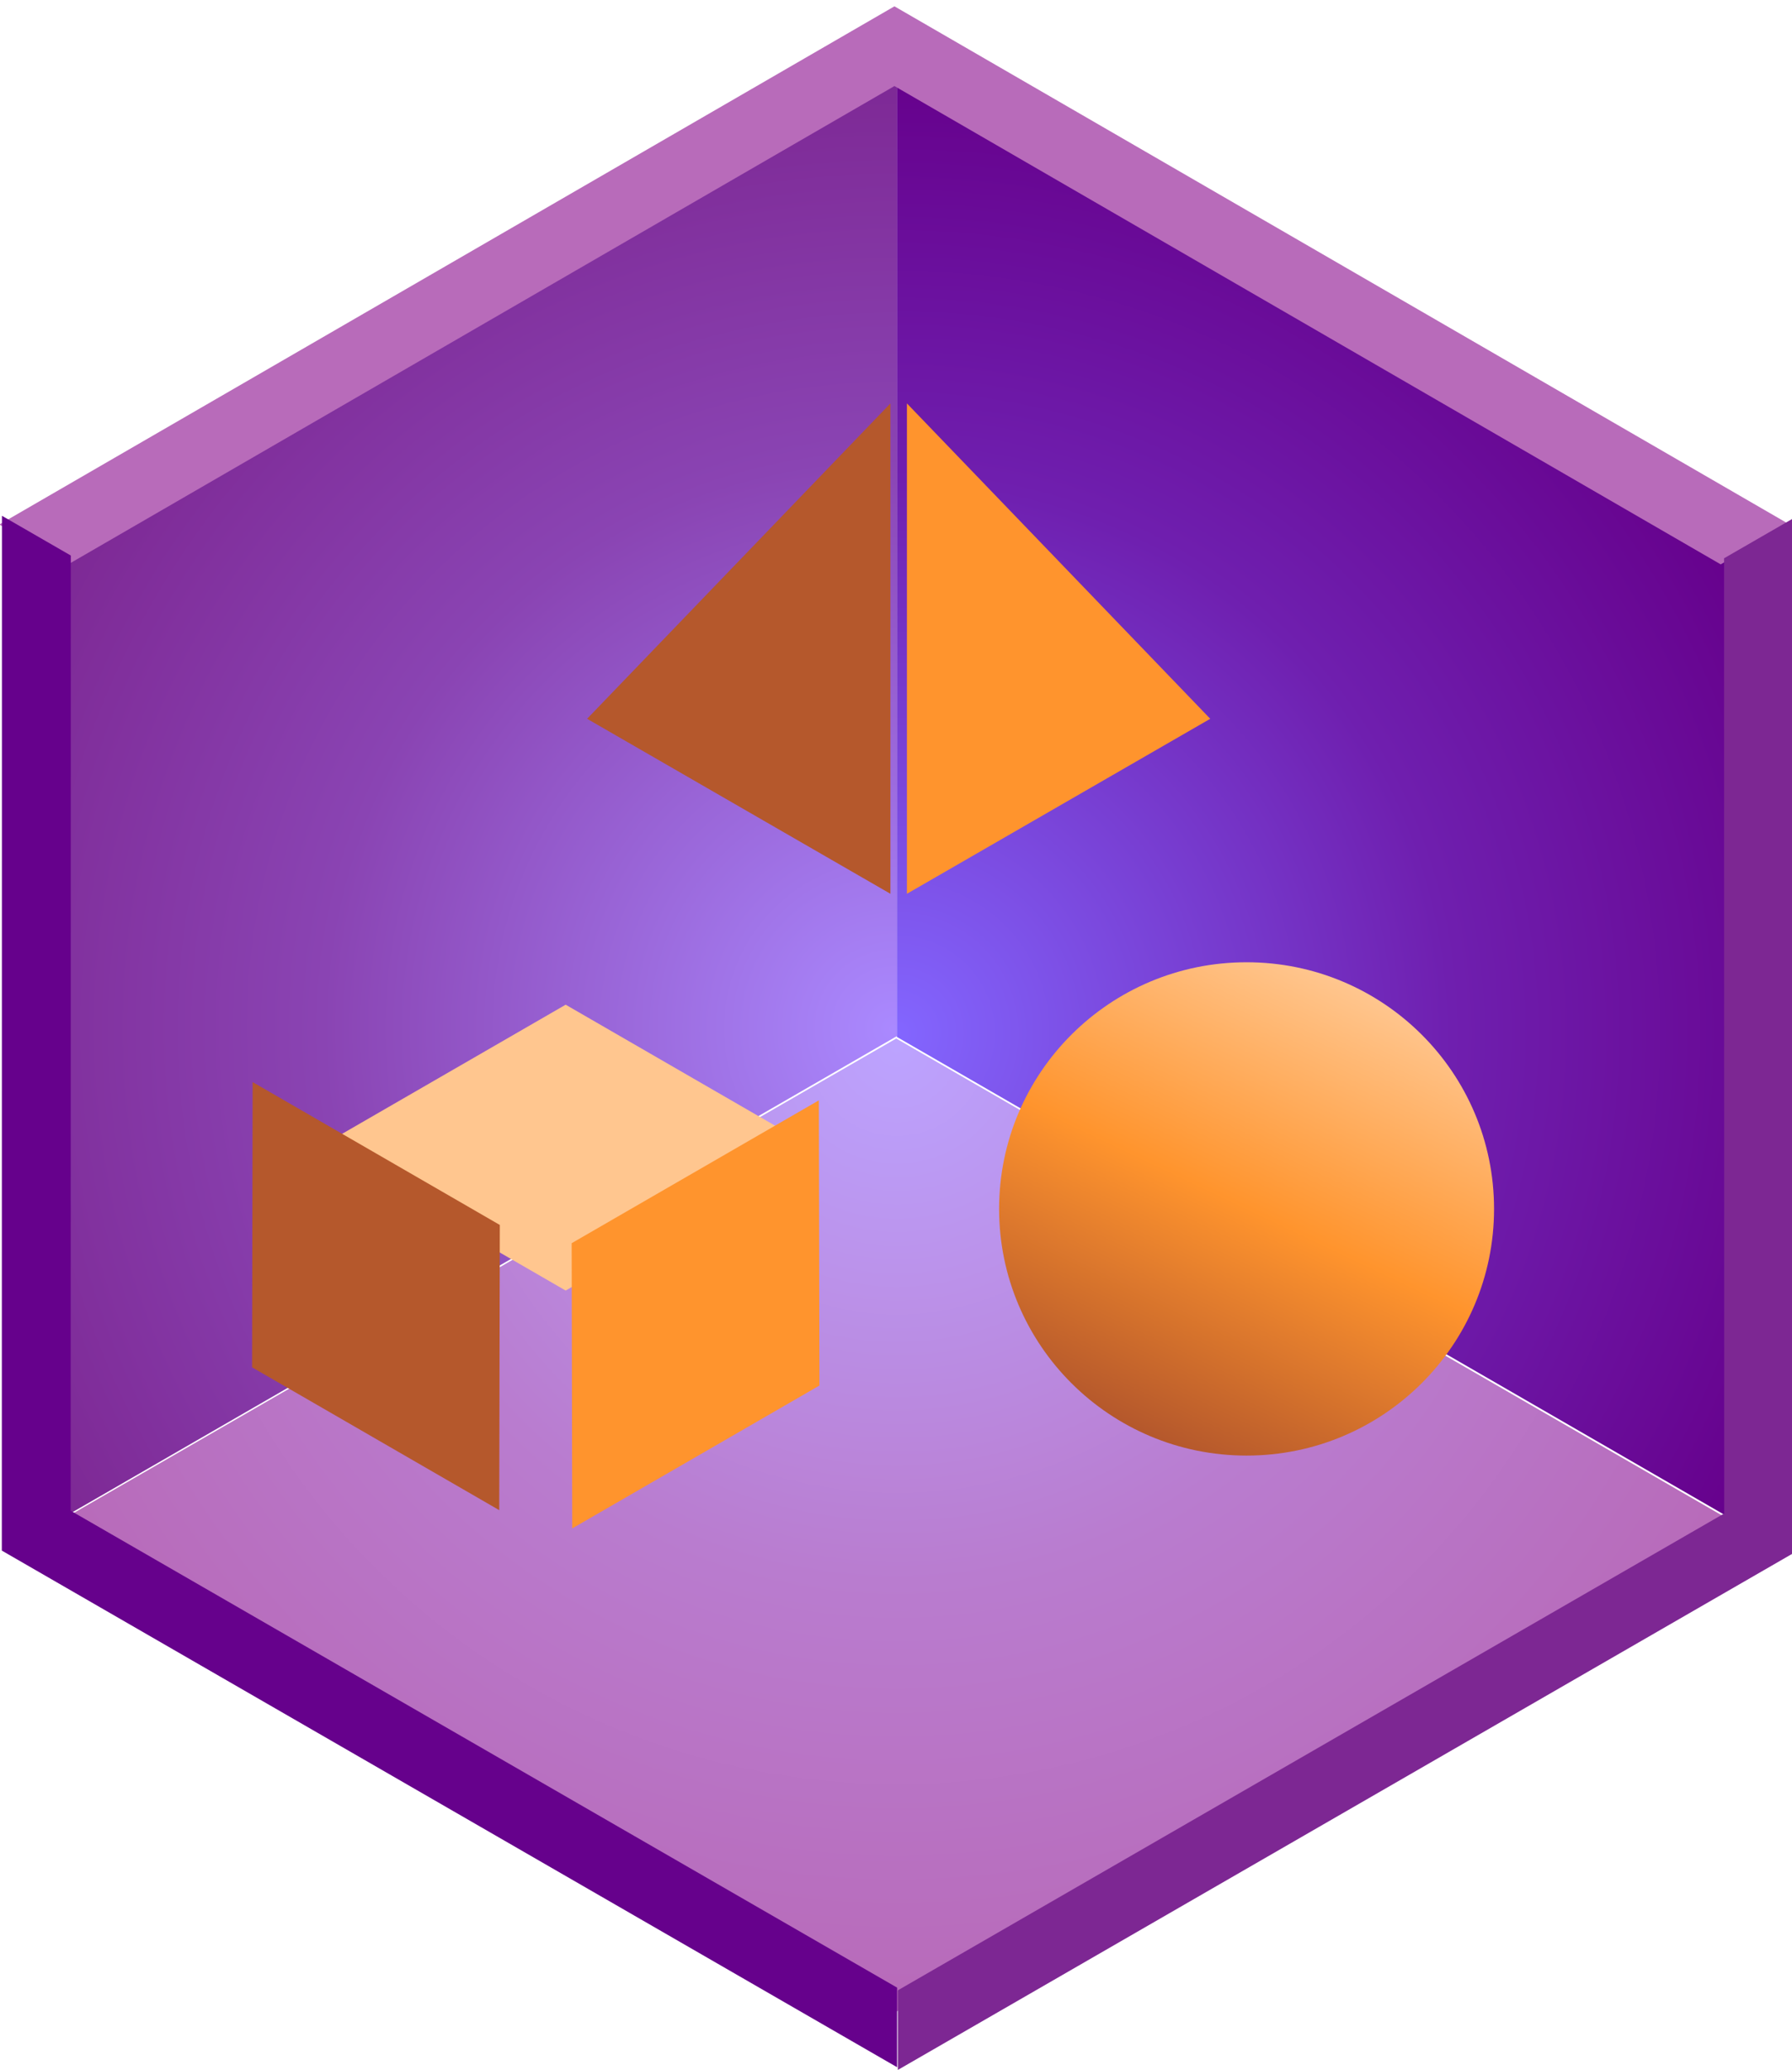 <svg xmlns="http://www.w3.org/2000/svg" width="100%" height="100%" viewBox="0 0 1442 1666"><g transform="matrix(5.812,3.97433e-16,-6.45218e-16,7.16,2324.82,-3741)"><g transform="matrix(1.011,0.474,0.694,-0.325,-974.148,546.082)"><rect x="443.405" y="192" width="115.448" height="168.15" style="fill:url(#_Radial1);"/></g><g transform="matrix(0.608,-0.285,-2.11272e-16,-0.658,-626.036,876.041)"><rect x="384" y="110.851" width="192" height="166.277" style="fill:url(#_Radial2);"/></g><g transform="matrix(0.608,0.285,-1.33341e-16,-0.658,-626.036,876.041)"><rect x="576" y="609.682" width="192" height="166.277" style="fill:url(#_Radial3);"/></g><g transform="matrix(0.172,-9.55178e-18,1.5507e-17,0.14,-962.556,352.957)"><path d="M3990.64,1216L3270.11,1632L3325.54,1664L3990.64,1280L4655.75,1664L4711.18,1632L3990.64,1216Z" style="fill:rgb(184,107,186);"/></g><g transform="matrix(-0.086,0.121,-0.149,-0.07,372.632,299.322)"><path d="M3270.11,1632L3325.54,1664L3990.64,1280L4655.75,1664L4711.18,1632L3990.64,1216" style="fill:rgb(125,39,147);"/></g><g transform="matrix(-0.086,-0.121,0.149,-0.07,-237.74,1264.75)"><path d="M3325.54,1664L3990.64,1280L4655.75,1664L4711.18,1632L3990.64,1216L3270.11,1632" style="fill:rgb(102,1,140);"/></g><g transform="matrix(0.309,0,6.16298e-33,0.251,-2611.96,-1860.06)"><path d="M7301.03,10006.1L7411.89,9942.1L7522.74,10006.1L7411.89,10070.1L7301.03,10006.1Z" style="fill:rgb(255,198,143);fill-rule:nonzero;"/></g><g transform="matrix(0.154,0.217,-0.268,0.125,1192.25,-2190.98)"><path d="M7301.03,10006.1L7411.89,9942.1L7522.74,10006.1L7411.89,10070.1L7301.03,10006.1Z" style="fill:rgb(181,88,44);fill-rule:nonzero;"/></g><g transform="matrix(0.154,-0.217,0.268,0.125,-4126.77,1027.83)"><path d="M7301.03,10006.1L7411.89,9942.1L7522.74,10006.1L7411.89,10070.1L7301.03,10006.1Z" style="fill:rgb(255,148,45);fill-rule:nonzero;"/></g><g transform="matrix(0.36,-1.99923e-17,3.24568e-17,0.292,-3046.59,-2101.31)"><path d="M7694.08,9329.63L7694.08,9140.88L7577.42,9262.27L7694.08,9329.63Z" style="fill:rgb(181,88,44);fill-rule:nonzero;"/></g><g transform="matrix(-0.36,1.99923e-17,3.24568e-17,0.292,2495.43,-2101.31)"><path d="M7694.08,9329.63L7694.08,9140.88L7577.42,9262.27L7694.08,9329.63Z" style="fill:rgb(255,148,45);fill-rule:nonzero;"/></g><g transform="matrix(0.241,-1.33692e-17,2.17045e-17,0.195,-1998.4,-1058.73)"><circle cx="7348.5" cy="8805.59" r="142.17" style="fill:url(#_Linear4);"/></g></g><defs><radialGradient id="_Radial1" cx="0" cy="0" r="1" gradientUnits="userSpaceOnUse" gradientTransform="matrix(111.996,-163.442,-64.915,-93.993,444.151,359.384)"><stop offset="0" style="stop-color:rgb(188,163,255);stop-opacity:1"/><stop offset="0.57" style="stop-color:rgb(185,124,207);stop-opacity:1"/><stop offset="1" style="stop-color:rgb(184,107,186);stop-opacity:1"/></radialGradient><radialGradient id="_Radial2" cx="0" cy="0" r="1" gradientUnits="userSpaceOnUse" gradientTransform="matrix(-203.952,164.596,101.71,108.922,575.309,112.532)"><stop offset="0" style="stop-color:rgb(170,137,255);stop-opacity:1"/><stop offset="0.57" style="stop-color:rgb(138,68,179);stop-opacity:1"/><stop offset="1" style="stop-color:rgb(124,37,145);stop-opacity:1"/></radialGradient><radialGradient id="_Radial3" cx="0" cy="0" r="1" gradientUnits="userSpaceOnUse" gradientTransform="matrix(192.293,165.615,109.799,-96.675,576,610.344)"><stop offset="0" style="stop-color:rgb(131,102,255);stop-opacity:1"/><stop offset="0.57" style="stop-color:rgb(111,31,175);stop-opacity:1"/><stop offset="1" style="stop-color:rgb(102,0,139);stop-opacity:1"/></radialGradient><linearGradient id="_Linear4" x1="0" y1="0" x2="1" y2="0" gradientUnits="userSpaceOnUse" gradientTransform="matrix(122.451,-257.635,257.635,122.451,7276.68,8928.29)"><stop offset="0" style="stop-color:rgb(181,88,44);stop-opacity:1"/><stop offset="0.5" style="stop-color:rgb(255,148,45);stop-opacity:1"/><stop offset="1" style="stop-color:rgb(255,198,143);stop-opacity:1"/></linearGradient></defs></svg>